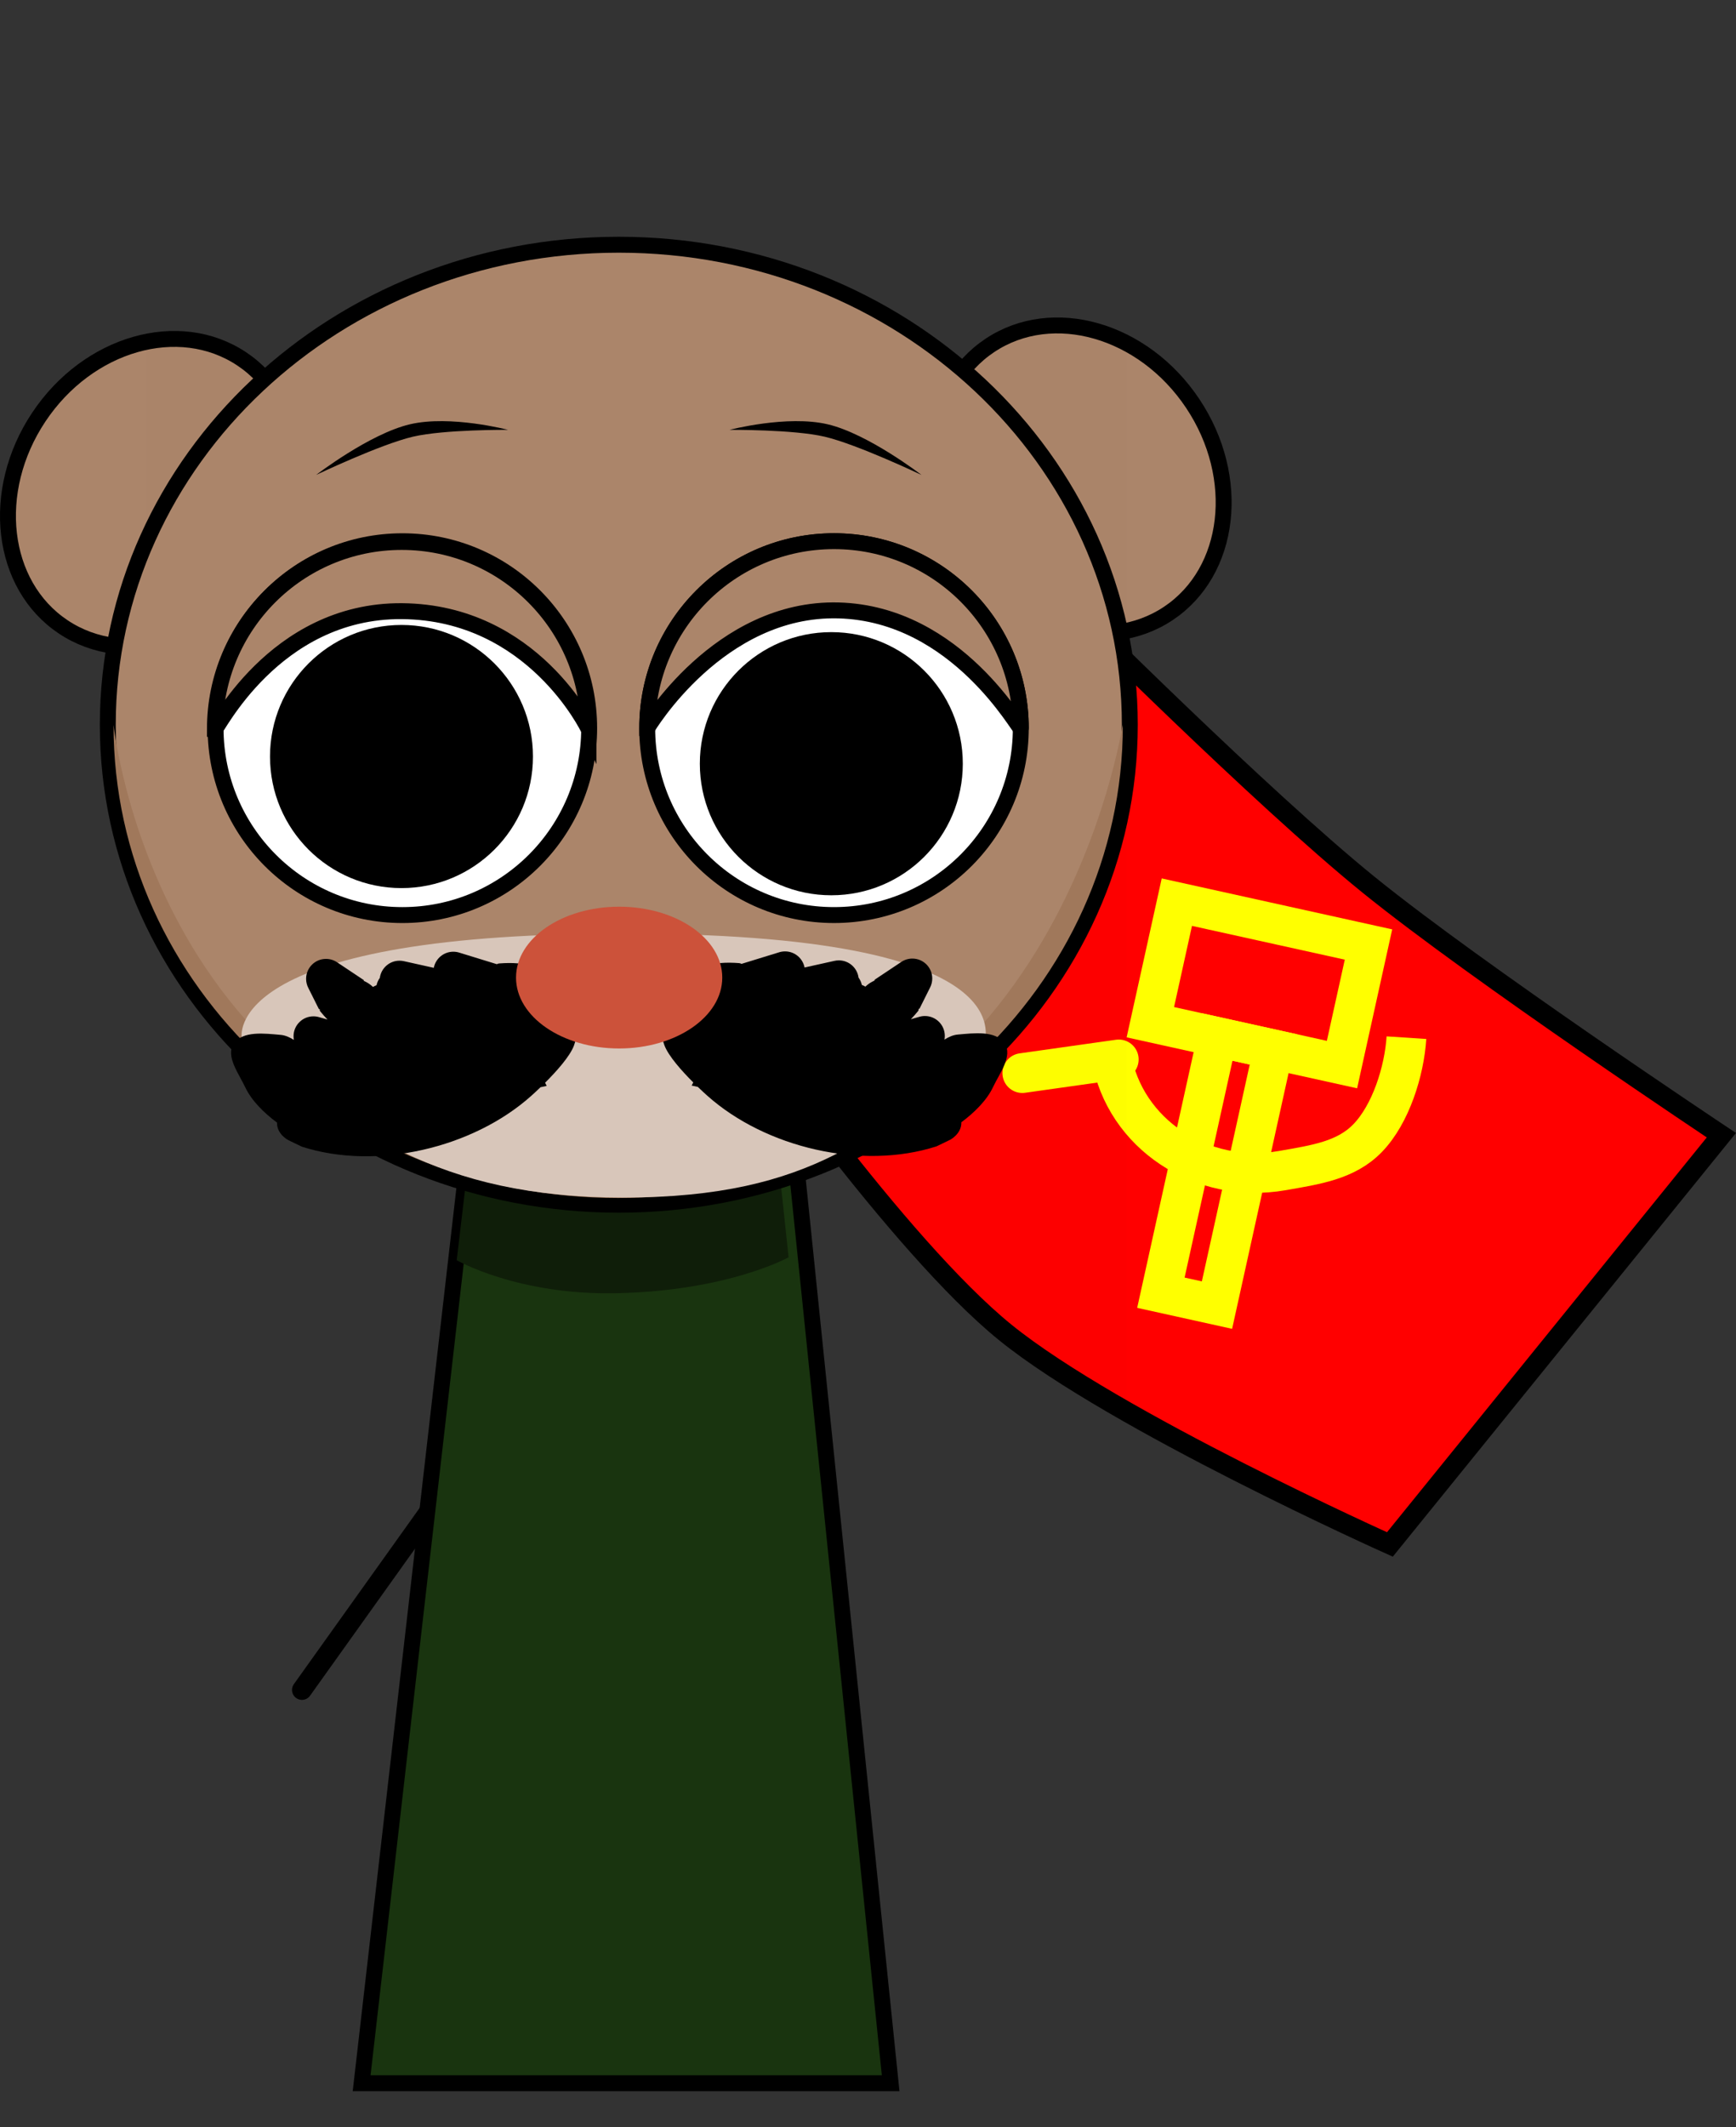 <svg version="1.1" xmlns="http://www.w3.org/2000/svg" xmlns:xlink="http://www.w3.org/1999/xlink" width="218.225" height="267.225" viewBox="0,0,218.225,267.225"><rect x="0" y="0" width="218.225" height="267.225" fill="#333333" stroke="none"/><g transform="translate(-162.29,-45.805)"><g stroke-miterlimit="10"><g><path d="M266.77,164.957l-66.522,93.138" fill="none" stroke="#000000" stroke-width="2.5" stroke-linecap="round"/><g><path d="M255.292,173.588l41.669,-51.411c0,0 23.831,23.798 37.312,34.725c13.752,11.146 44.404,31.507 44.404,31.507l-41.669,51.411c0,0 -34.6,-15.49 -48.352,-26.636c-13.482,-10.927 -33.365,-39.596 -33.365,-39.596z" fill="#ff0000" stroke="#000000" stroke-width="2.5" stroke-linecap="butt"/><g fill="none" stroke="#ffff00" stroke-width="5"><path d="M339.088,176.158c-0.274,4.206 -1.957,9.606 -4.888,12.626c-2.71,2.792 -6.507,3.336 -10.714,4.071c-10.185,1.78 -19.81,-4.61 -21.499,-14.272c-0.038,-0.215 -0.071,-0.429 -0.1,-0.644" stroke-linecap="butt"/><path d="M302.924,178.894l-12.122,1.711" stroke-linecap="round"/><g stroke-linecap="butt"><path d="M308.22,208.196l7.097,-32.12l7.051,1.558c0,0 -0.742,3.356 -1.666,7.542c-1.075,4.867 -2.398,10.855 -3.092,13.993c-1.003,4.54 -2.339,10.585 -2.339,10.585z"/><path d="M306.895,174.215l3.332,-15.081l24.09,5.322l-3.332,15.081z"/></g></g></g></g><path d="M195.748,117.25c-6.197,9.296 -17.619,12.567 -25.511,7.306c-7.892,-5.261 -9.265,-17.062 -3.068,-26.358c6.197,-9.296 17.619,-12.567 25.511,-7.306c7.892,5.261 9.265,17.062 3.068,26.358z" fill="#ab856a" stroke="#000000" stroke-width="2" stroke-linecap="butt"/><path d="M286.719,89.198c7.892,-5.261 19.313,-1.99 25.511,7.306c6.197,9.296 4.824,21.097 -3.068,26.358c-7.892,5.261 -19.313,1.99 -25.511,-7.306c-6.197,-9.296 -4.824,-21.097 3.068,-26.358z" fill="#ab856a" stroke="#000000" stroke-width="2" stroke-linecap="butt"/><path d="M180.739,313.03v-267.225h123.182v267.225z" fill-opacity="0.01" fill="#000000" stroke="none" stroke-width="0" stroke-linecap="butt"/><path d="M207.75,307.5l15.143,-131.842l37.783,-0.158l13.574,132z" fill="#19340f" stroke="#000000" stroke-width="2" stroke-linecap="butt"/><path d="M219.7,204.113l3.121,-26.328l35.831,-0.142l2.767,26.106c0,0 -7.515,4.196 -21.559,4.51c-12.485,0.279 -20.16,-4.146 -20.16,-4.146z" fill="#0f1e09" stroke="#000000" stroke-width="0" stroke-linecap="butt"/><path d="M175.84,136.846c0,-33.302 28.76,-60.298 64.237,-60.298c35.477,0 64.237,26.996 64.237,60.298c0,33.302 -28.76,60.298 -64.237,60.298c-35.477,0 -64.237,-26.996 -64.237,-60.298z" fill="#ab856a" stroke="#000000" stroke-width="2" stroke-linecap="butt"/><path d="M176.563,136.9c0,-0.728 5.207,55.919 63.36,56.934c55.564,0.97 63.514,-57.953 63.514,-56.934c0,32.805 -28.402,59.398 -63.437,59.398c-35.035,0 -63.437,-26.594 -63.437,-59.398z" fill="#a0785b" stroke="#000000" stroke-width="0" stroke-linecap="butt"/><path d="M189.39,137.276c0,-12.968 10.513,-23.481 23.481,-23.481c12.968,0 23.481,10.513 23.481,23.481c0,12.968 -10.513,23.481 -23.481,23.481c-12.968,0 -23.481,-10.513 -23.481,-23.481z" fill="#ffffff" stroke="#000000" stroke-width="2" stroke-linecap="butt"/><path d="M196.23,140.84c0,-9.128 7.4,-16.528 16.528,-16.528c9.128,0 16.528,7.4 16.528,16.528c0,9.128 -7.4,16.528 -16.528,16.528c-9.128,0 -16.528,-7.4 -16.528,-16.528z" fill="#000000" stroke="none" stroke-width="0" stroke-linecap="butt"/><path d="M267.129,160.756c-12.968,0 -23.481,-10.513 -23.481,-23.481c0,-12.968 10.513,-23.481 23.481,-23.481c12.968,0 23.481,10.513 23.481,23.481c0,12.968 -10.513,23.481 -23.481,23.481z" fill="#ffffff" stroke="#000000" stroke-width="2" stroke-linecap="butt"/><path d="M266.791,158.27c-9.128,0 -16.528,-7.4 -16.528,-16.528c0,-9.128 7.4,-16.528 16.528,-16.528c9.128,0 16.528,7.4 16.528,16.528c0,9.128 -7.4,16.528 -16.528,16.528z" fill="#000000" stroke="none" stroke-width="0" stroke-linecap="butt"/><path d="M202.028,105.467c0,0 6.709,-5.169 11.797,-6.364c5.088,-1.194 12.334,0.699 12.334,0.699c0,0 -8.038,-0.06 -11.968,0.862c-4.106,0.964 -12.164,4.802 -12.164,4.802z" fill="#000000" stroke="none" stroke-width="0" stroke-linecap="butt"/><path d="M265.962,100.665c-3.929,-0.922 -11.968,-0.862 -11.968,-0.862c0,0 7.246,-1.894 12.334,-0.699c5.088,1.194 11.797,6.364 11.797,6.364c0,0 -8.057,-3.838 -12.164,-4.802z" fill="#000000" stroke="none" stroke-width="0" stroke-linecap="butt"/><path d="M189.307,137.368c0,-12.968 10.513,-23.481 23.481,-23.481c12.968,0 23.481,10.513 23.481,23.481c0,0 -6.959,-14.646 -23.433,-14.789c-16.225,-0.14 -23.528,15.405 -23.528,14.789z" fill="#ab856a" stroke="#000000" stroke-width="2" stroke-linecap="butt"/><path d="M243.649,137.268c0,-12.968 10.513,-23.481 23.481,-23.481c12.968,0 23.481,10.513 23.481,23.481c0,0.606 -7.873,-14.384 -22.925,-14.781c-15.052,-0.397 -24.036,14.781 -24.036,14.781z" fill="#ab856a" stroke="#000000" stroke-width="2" stroke-linecap="butt"/><path d="M239.758,163.085c53.392,-0.15 46.363,13.866 45.916,14.959c-13.145,9.865 -20.958,18.198 -44.942,18.198c-23.638,0 -34.143,-8.468 -48.048,-20.028c0,0 -2.756,-12.99 47.075,-13.129z" fill="#d8c6ba" stroke="none" stroke-width="0" stroke-linecap="butt"/><path d="M277.816,173.549c0.235,-0.073 0.484,-0.112 0.742,-0.112c1.381,0 2.5,1.119 2.5,2.5c0,0.157 -0.015,0.311 -0.042,0.46c0.524,-0.322 1.067,-0.579 1.67,-0.631c1.99,-0.171 4.774,-0.546 5.889,1.111c1.056,1.568 -0.647,3.771 -1.451,5.482c-0.773,1.645 -2.318,3.187 -3.989,4.428c0.042,1.472 -1.43,2.208 -1.43,2.208l-1.68,0.812c-9.4,3.03 -21.502,0.175 -28.828,-6.363c-0.307,-0.274 -0.722,-0.654 -1.187,-1.102l-0.774,-0.167c0.069,-0.134 0.136,-0.264 0.203,-0.393c-1.444,-1.439 -3.124,-3.317 -3.631,-4.674c-0.544,-1.457 -0.552,-3.062 -0.828,-4.593c0,0 -0.392,-2.354 1.89,-2.846l1.77,-1.062l0.038,0.064c1.376,-1.397 3.095,-2.14 6.524,-1.877c0.113,0.009 0.211,0.042 0.298,0.095l4.682,-1.441c0.249,-0.083 0.514,-0.128 0.791,-0.128c1.218,0 2.232,0.871 2.455,2.024l3.714,-0.825c0.191,-0.047 0.39,-0.071 0.595,-0.071c1.266,0 2.313,0.942 2.477,2.163c0.196,0.271 0.339,0.583 0.414,0.921c0.156,0.057 0.304,0.13 0.444,0.215c0.263,-0.243 0.537,-0.448 0.824,-0.601c0.119,-0.063 0.238,-0.125 0.359,-0.184l-0.044,-0.065l3.353,-2.236c0.402,-0.277 0.89,-0.439 1.415,-0.439c1.381,0 2.5,1.119 2.5,2.5c0,0.42 -0.104,0.816 -0.286,1.163l-1.33,2.66l-0.082,-0.041l-0.039,0.256c-0.3,0.374 -0.618,0.735 -0.953,1.082z" fill="#000000" stroke="none" stroke-width="0.5" stroke-linecap="butt"/><path d="M203.459,173.882c-0.335,-0.347 -0.654,-0.708 -0.953,-1.082l-0.039,-0.256l-0.082,0.041l-1.33,-2.66c-0.183,-0.347 -0.286,-0.743 -0.286,-1.163c0,-1.381 1.119,-2.5 2.5,-2.5c0.525,0 1.013,0.162 1.415,0.439l3.353,2.236l-0.044,0.065c0.121,0.059 0.24,0.12 0.359,0.184c0.287,0.153 0.561,0.358 0.824,0.601c0.14,-0.086 0.288,-0.158 0.444,-0.215c0.075,-0.338 0.218,-0.65 0.414,-0.921c0.165,-1.221 1.211,-2.163 2.477,-2.163c0.205,0 0.404,0.025 0.595,0.071l3.714,0.825c0.222,-1.153 1.237,-2.024 2.455,-2.024c0.276,0 0.542,0.045 0.791,0.128l4.682,1.441c0.087,-0.053 0.185,-0.087 0.298,-0.095c3.429,-0.263 5.147,0.48 6.524,1.877l0.038,-0.064l1.77,1.062c2.282,0.491 1.89,2.846 1.89,2.846c-0.276,1.531 -0.284,3.136 -0.828,4.593c-0.507,1.357 -2.187,3.235 -3.631,4.674c0.067,0.128 0.134,0.259 0.203,0.393l-0.774,0.167c-0.466,0.448 -0.881,0.828 -1.187,1.102c-7.325,6.538 -19.427,9.393 -28.828,6.363l-1.68,-0.812c0,0 -1.472,-0.736 -1.43,-2.208c-1.671,-1.241 -3.216,-2.784 -3.989,-4.428c-0.804,-1.71 -2.507,-3.914 -1.451,-5.482c1.116,-1.657 3.899,-1.282 5.889,-1.111c0.604,0.052 1.146,0.309 1.67,0.631c-0.028,-0.149 -0.042,-0.303 -0.042,-0.46c0,-1.381 1.119,-2.5 2.5,-2.5c0.258,0 0.508,0.039 0.742,0.112z" fill="#000000" stroke="none" stroke-width="0.5" stroke-linecap="butt"/><path d="M253.083,168.61c0,4.918 -5.804,8.905 -12.963,8.905c-7.16,0 -12.963,-3.987 -12.963,-8.905c0,-4.918 5.804,-8.905 12.963,-8.905c7.16,0 12.963,3.987 12.963,8.905z" fill="#cc523a" stroke="none" stroke-width="0" stroke-linecap="butt"/></g></g></svg>